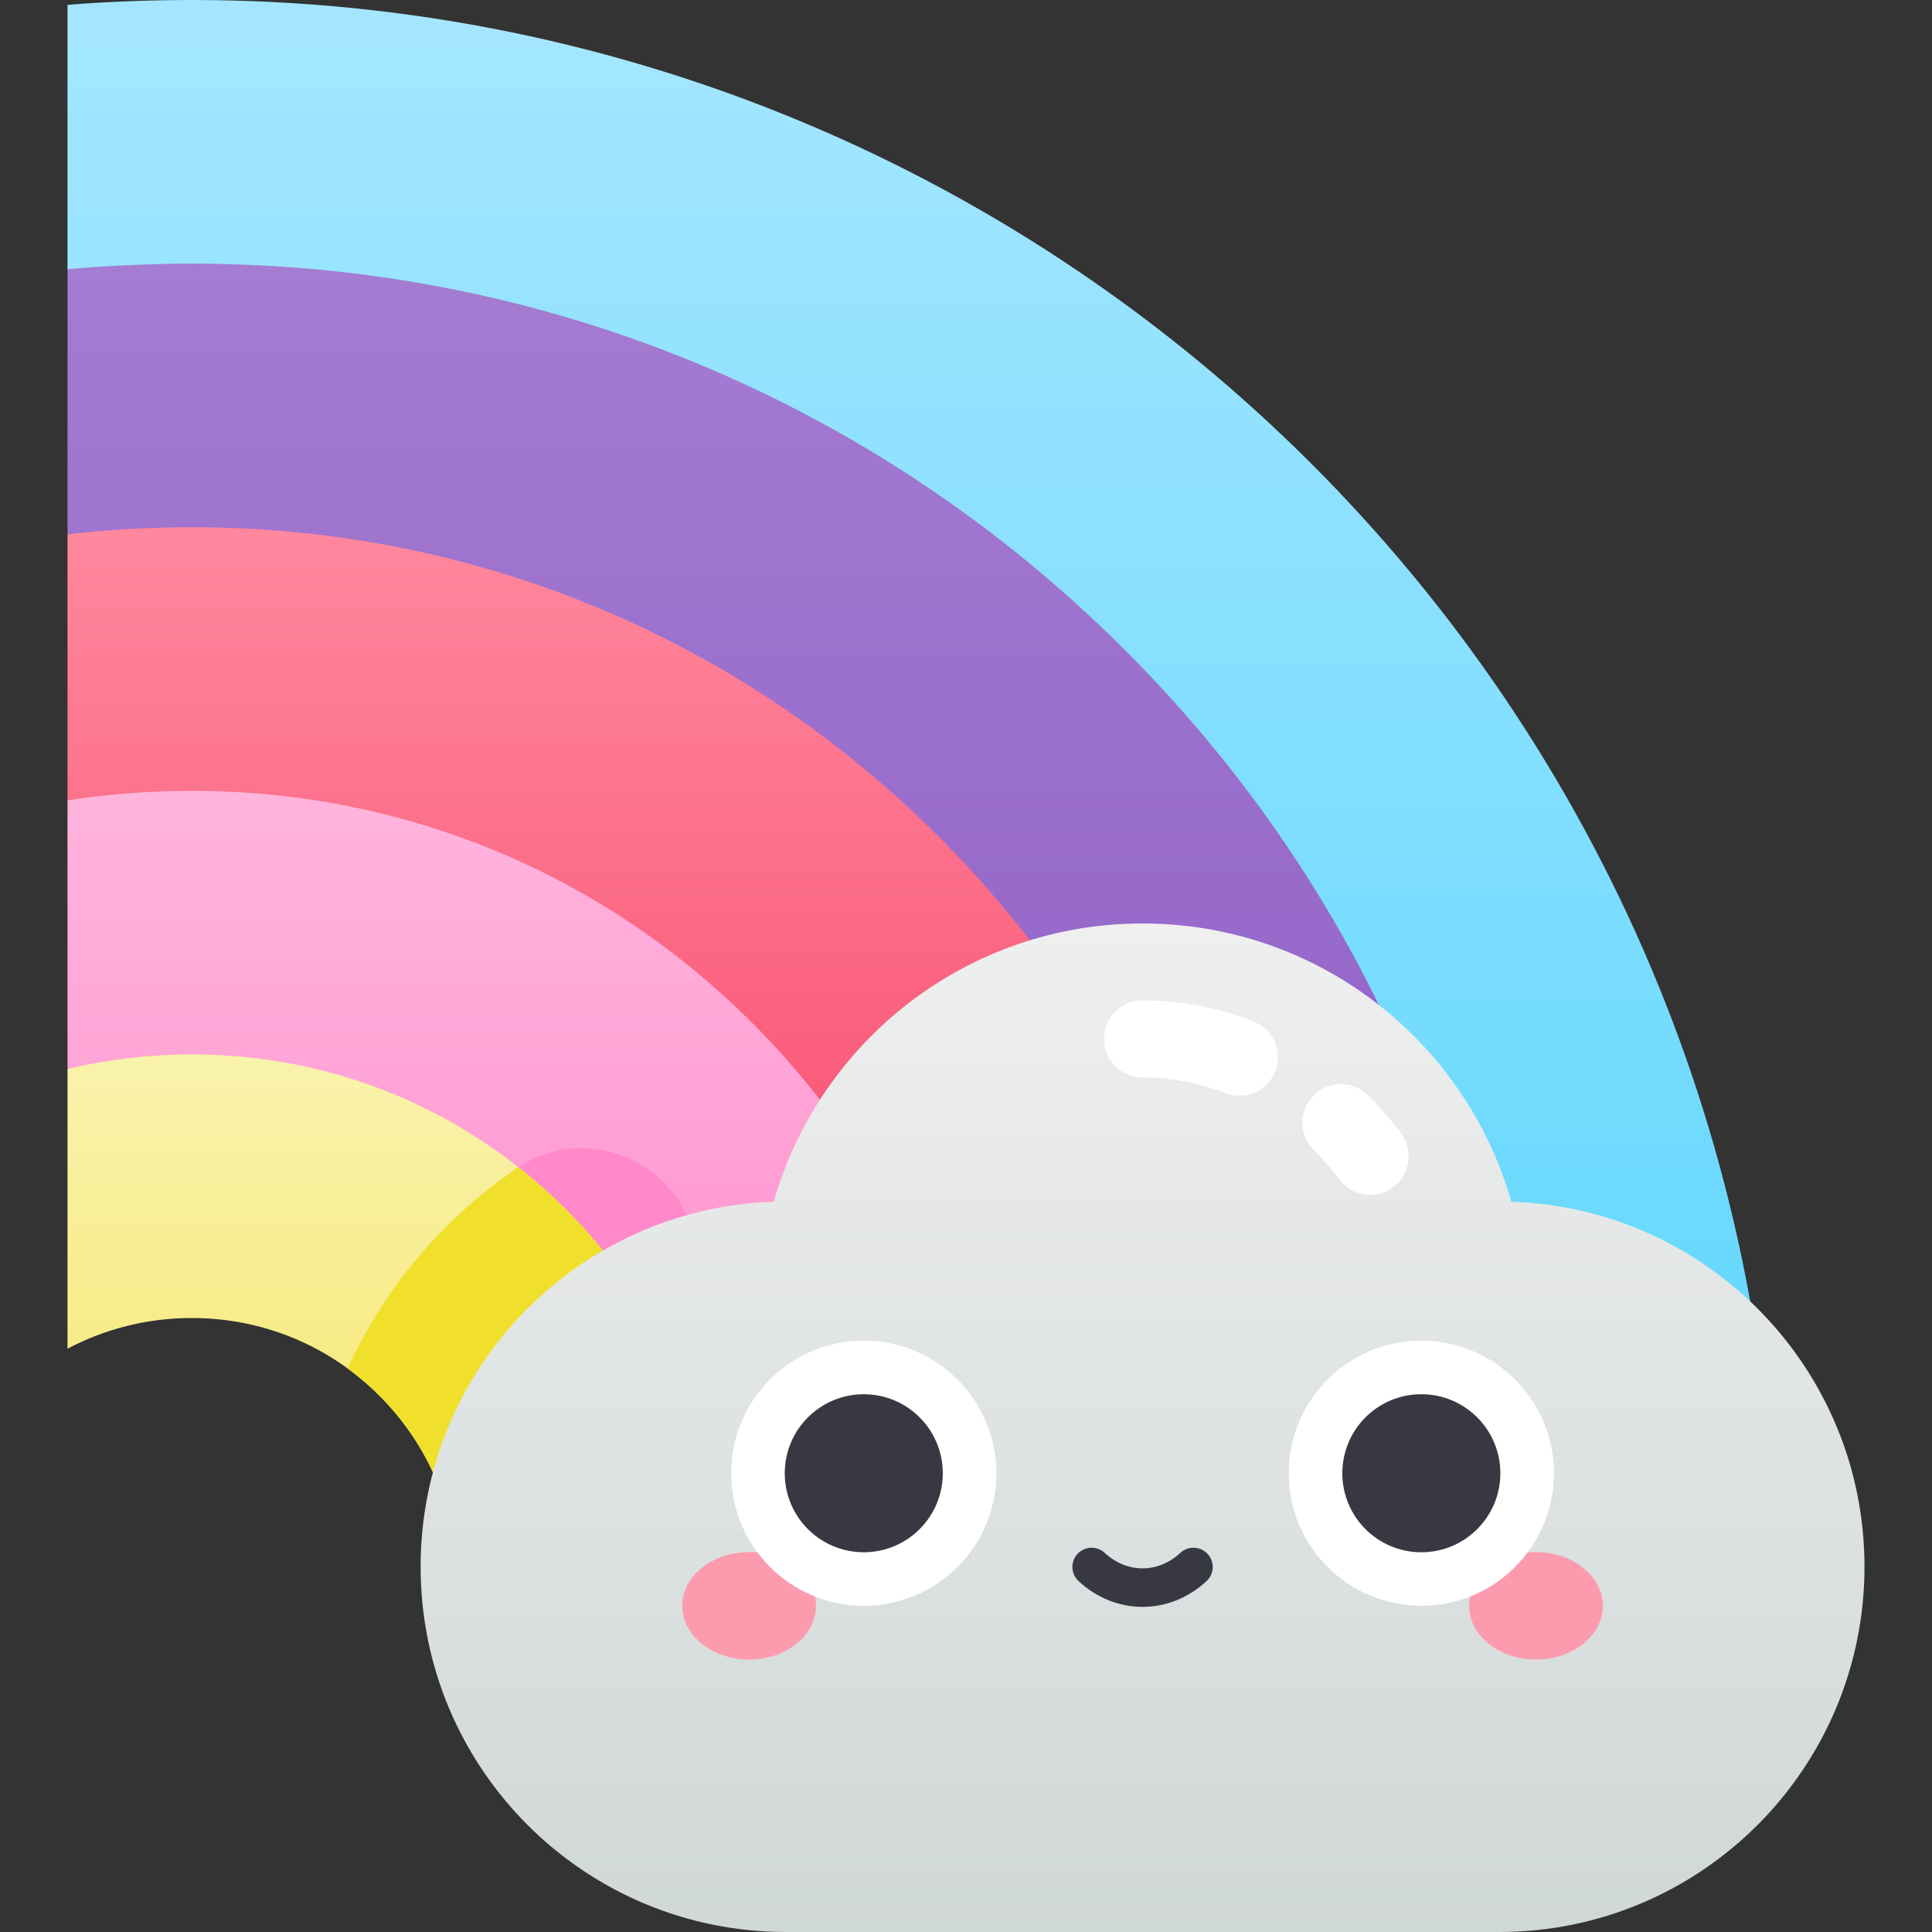 <svg id="Capa_1" enable-background="new 0 0 502 502" height="512" viewBox="0 0 502 502" width="512" xmlns="http://www.w3.org/2000/svg" xmlns:xlink="http://www.w3.org/1999/xlink"><rect x="0" y="0" width="502" height="502" fill="#333333" stroke="none"/><linearGradient id="SVGID_1_" gradientUnits="userSpaceOnUse" x1="239.406" x2="239.406" y1="411.428" y2="0"><stop offset=".001" stop-color="#5bd6fd"/><stop offset=".978" stop-color="#a4e6ff"/></linearGradient><linearGradient id="SVGID_2_" gradientUnits="userSpaceOnUse" x1="205.157" x2="205.157" y1="411.428" y2="68.499"><stop offset=".022" stop-color="#8b59c5"/><stop offset="1" stop-color="#a47cd1"/></linearGradient><linearGradient id="SVGID_3_" gradientUnits="userSpaceOnUse" x1="170.912" x2="170.912" y1="136.988" y2="411.428"><stop offset="0" stop-color="#ff889e"/><stop offset=".979" stop-color="#f5385d"/></linearGradient><linearGradient id="SVGID_4_" gradientUnits="userSpaceOnUse" x1="136.668" x2="136.668" y1="411.428" y2="205.477"><stop offset="0" stop-color="#ff88ca"/><stop offset=".979" stop-color="#ffb3dd"/></linearGradient><linearGradient id="SVGID_5_" gradientUnits="userSpaceOnUse" x1="102.423" x2="102.423" y1="273.966" y2="411.428"><stop offset=".022" stop-color="#f9f2ab"/><stop offset=".999" stop-color="#f6e66a"/></linearGradient><linearGradient id="SVGID_6_" gradientUnits="userSpaceOnUse" x1="296.875" x2="296.875" y1="502" y2="239.948"><stop offset="0" stop-color="#d0d7d7"/><stop offset="1" stop-color="#efefef"/></linearGradient><g><path d="m17.541 69.993v-68.741c10.65-.828 21.42-1.252 32.292-1.252 227.23 0 411.439 184.209 411.439 411.428h-68.499z" fill="url(#SVGID_1_)"/><path d="m17.541 138.855v-68.862c1.195-.199 16.065-1.494 32.291-1.494 91.605 0 177.718 35.673 242.502 100.437 64.764 64.774 100.437 150.898 100.437 242.492h-68.489z" fill="url(#SVGID_2_)"/><path d="m17.541 207.98v-69.125c8.581-1.067 20.727-1.867 32.291-1.867 73.304 0 142.227 28.546 194.071 80.38 51.834 51.844 80.38 120.757 80.38 194.06h-68.489z" fill="url(#SVGID_3_)"/><path d="m17.541 277.761v-69.781c8.534-1.424 20.613-2.503 32.291-2.503 55.013 0 106.736 21.43 145.629 60.323 38.903 38.903 60.333 90.626 60.333 145.629h-68.489z" fill="url(#SVGID_4_)"/><path d="m181.239 326.43c-.517-7.24-3.626-14.05-8.759-19.183-10.132-10.133-26.069-11.852-37.954-3.846-7.157 4.821-13.859 10.417-19.995 16.742-6.285 6.479-11.781 13.531-16.453 21.03l89.226 70.254z" fill="#ff88ca"/><path d="m187.305 411.428h-68.499c0-18.422-7.177-35.733-20.198-48.765-13.022-13.032-30.353-20.198-48.775-20.198-11.447 0-22.46 2.766-32.291 7.984v-72.688c10.447-2.503 21.268-3.795 32.291-3.795 36.723 0 71.235 14.303 97.207 40.266 25.962 25.972 40.265 60.484 40.265 97.196z" fill="url(#SVGID_5_)"/><path d="m187.305 411.428s0-.001 0-.002l-1.413-19.794c-4.189-29.2-17.619-56.157-38.853-77.4-3.921-3.919-8.04-7.568-12.329-10.947-7.225 4.849-13.991 10.482-20.179 16.859-10.182 10.495-18.307 22.488-24.183 35.464 7.927 5.776 14.537 13.131 19.431 21.696 5.877 10.285 9.026 21.958 9.026 34.125h68.5z" fill="#f0e02c"/><path d="m389.546 502c52.419 0 94.913-42.494 94.913-94.913 0-51.363-40.806-93.168-91.764-94.833-11.889-41.734-50.271-72.306-95.82-72.306s-83.931 30.572-95.82 72.306c-50.958 1.665-91.764 43.47-91.764 94.833 0 52.419 42.494 94.913 94.913 94.913z" fill="url(#SVGID_6_)"/><g><path d="m356.027 310.457c-3.073 0-6.104-1.411-8.064-4.077-1.967-2.675-4.167-5.198-6.541-7.5-3.964-3.846-4.06-10.177-.214-14.141 3.845-3.964 10.176-4.06 14.141-.214 3.168 3.073 6.104 6.44 8.727 10.007 3.272 4.449 2.317 10.709-2.132 13.98-1.785 1.313-3.86 1.945-5.917 1.945z" fill="#fff"/></g><g><path d="m322.056 284.709c-1.208 0-2.437-.22-3.63-.686-6.826-2.661-14.281-4.07-21.558-4.075-5.523-.004-9.997-4.484-9.994-10.006.003-5.521 4.48-9.994 10-9.994h.007c9.872.006 19.565 1.837 28.81 5.441 5.146 2.006 7.69 7.804 5.684 12.949-1.54 3.953-5.318 6.371-9.319 6.371z" fill="#fff"/></g><g><ellipse cx="194.655" cy="417.247" fill="#fd9bae" rx="17.373" ry="13.961"/><ellipse cx="399.094" cy="417.247" fill="#fd9bae" rx="17.372" ry="13.961"/><circle cx="224.438" cy="382.799" fill="#fff" r="34.448"/><circle cx="369.311" cy="382.799" fill="#fff" r="34.448"/><g fill="#383842"><g><circle cx="224.438" cy="382.799" r="20.531"/><circle cx="369.311" cy="382.799" r="20.531"/></g><path d="m296.874 417.522c-5.906 0-11.813-2.234-16.631-6.702-2.025-1.877-2.145-5.041-.267-7.066 1.876-2.025 5.042-2.144 7.065-.267 5.788 5.367 13.875 5.369 19.665 0 2.024-1.876 5.189-1.759 7.065.267 1.878 2.025 1.759 5.188-.267 7.066-4.816 4.468-10.723 6.702-16.63 6.702z"/></g></g></g></svg>
